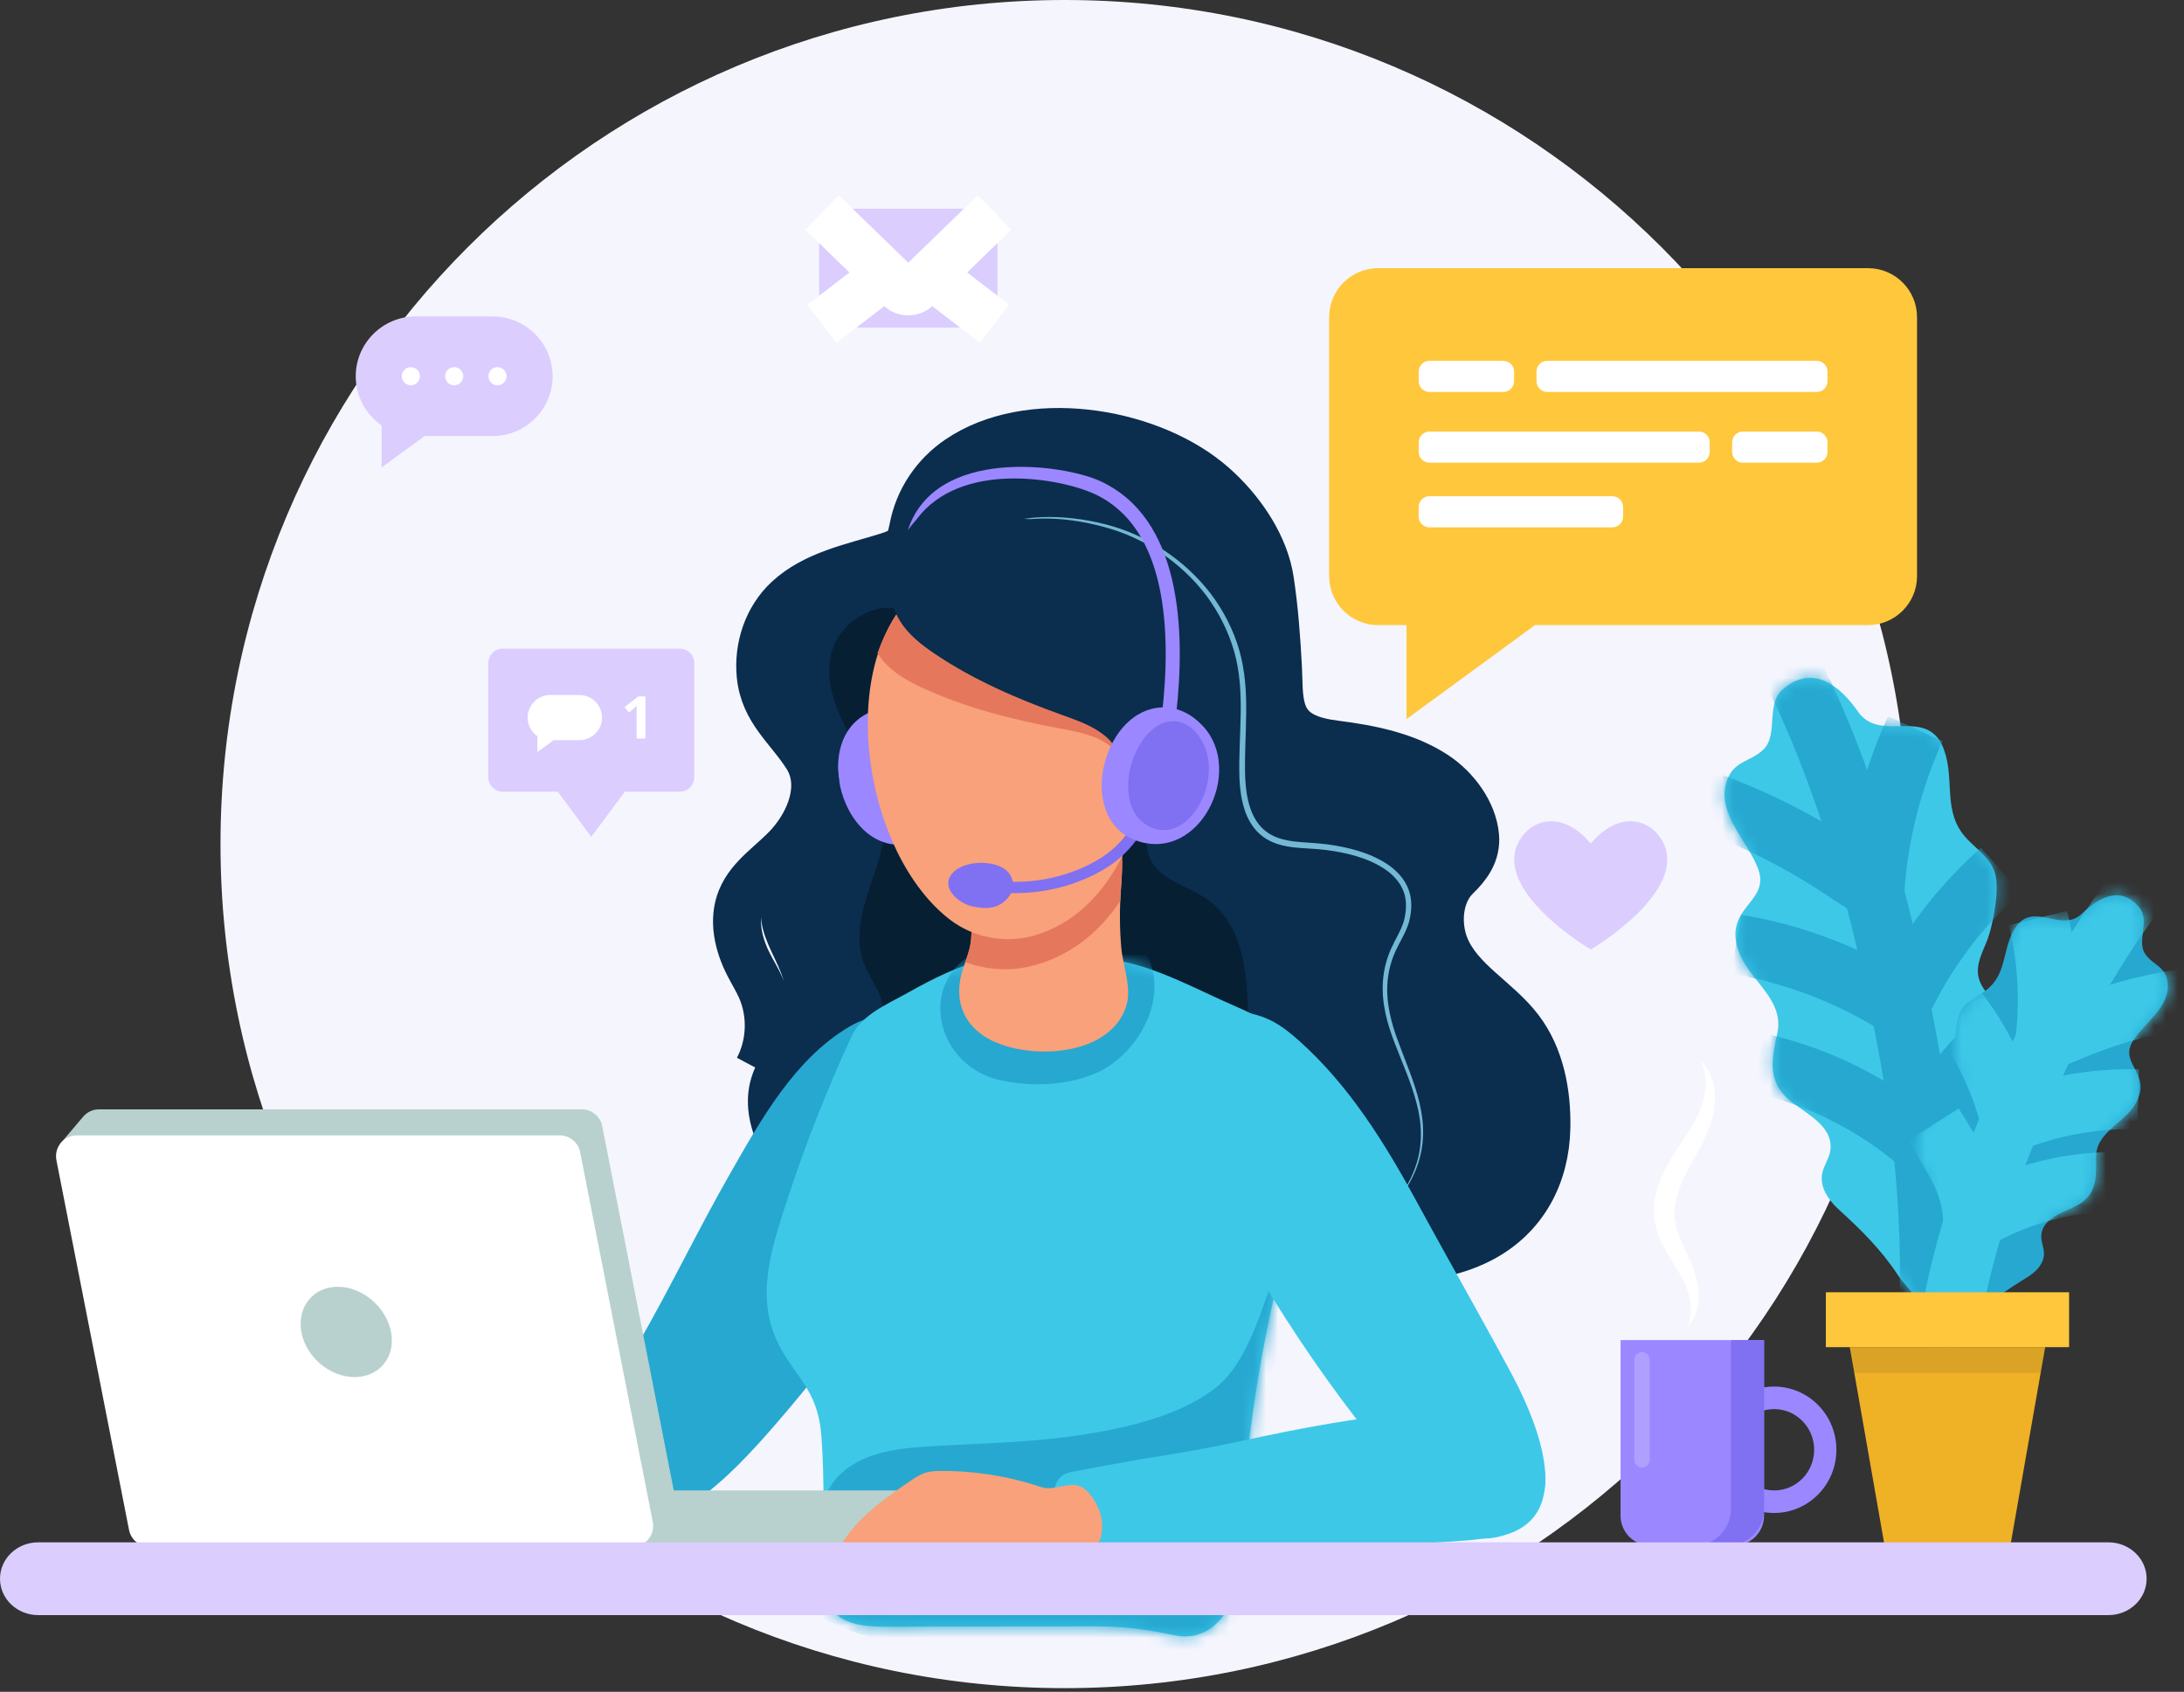 <svg width="182" height="141" viewBox="0 0 182 141" fill="none" xmlns="http://www.w3.org/2000/svg">
<rect x="0" y="0" width="182" height="141" fill="#333333" stroke="none"/>
<g clip-path="url(#clip0_325_376)">
<path d="M88.721 140.692C127.572 140.692 159.067 109.197 159.067 70.346C159.067 31.495 127.572 0 88.721 0C49.87 0 18.375 31.495 18.375 70.346C18.375 109.197 49.87 140.692 88.721 140.692Z" fill="#F5F5FE"/>
<path d="M115.333 105.124C110.713 106.759 105.142 106.592 100.938 103.896C96.806 101.245 93.042 99.332 87.958 99.424C83.415 99.507 79.659 101.963 75.259 102.486C71.77 102.901 68.224 101.379 65.695 98.939C63.226 96.558 61.587 92.926 62.661 89.668C63.223 87.962 64.452 86.555 65.153 84.902C66.769 81.088 62.512 78.787 63.571 74.773C64.472 71.358 68.218 68.923 68.162 65.392C68.121 62.808 66.121 60.805 65.416 58.414C64.705 56.002 64.863 53.3 66.116 51.096C67.037 49.476 68.517 48.151 70.232 47.42C71.773 46.764 73.493 46.751 74.685 45.406C76.808 43.007 77.587 40.407 80.498 38.653C82.964 37.168 86.22 37.074 89.049 37.333C95.335 37.909 101.436 41.227 104.976 46.511C106.23 48.384 107.136 50.3 107.167 52.526C107.202 54.959 107.201 57.406 108.692 59.475C109.944 61.212 111.953 62.228 113.945 63.012C115.938 63.796 118.026 64.43 119.774 65.665C121.523 66.899 122.912 68.913 122.707 71.044C122.537 72.828 121.302 74.378 121.138 76.162C120.839 79.405 123.965 81.763 125.891 84.389C128.589 88.068 129.036 93.269 127.006 97.353C124.669 102.056 120.421 103.117 115.97 104.887C115.76 104.971 115.548 105.051 115.334 105.126L115.333 105.124Z" fill="#0B2D4E"/>
<path d="M81.745 44.469C83.272 43.576 85.048 43.168 86.812 43.097C88.583 43.029 90.357 43.256 92.076 43.684C95.523 44.552 98.664 46.604 100.853 49.426C101.935 50.845 102.773 52.459 103.27 54.181C103.769 55.908 103.871 57.715 103.85 59.482C103.832 61.253 103.706 63.014 103.764 64.757C103.801 65.622 103.908 66.486 104.171 67.293C104.43 68.097 104.879 68.839 105.543 69.323C106.198 69.821 107.041 70.031 107.891 70.133C108.745 70.234 109.636 70.24 110.526 70.358C112.287 70.596 114.077 71.014 115.61 72.024C116.364 72.527 117.042 73.229 117.372 74.115C117.714 75 117.646 75.968 117.416 76.851C117.15 77.743 116.645 78.492 116.292 79.273C115.939 80.055 115.712 80.895 115.635 81.752C115.473 83.475 115.915 85.203 116.528 86.838C117.13 88.486 117.853 90.11 118.275 91.841C118.481 92.705 118.607 93.594 118.593 94.487C118.582 95.378 118.419 96.266 118.129 97.103C117.55 98.782 116.458 100.271 115.046 101.326C116.433 100.237 117.48 98.732 118.013 97.063C118.57 95.393 118.496 93.58 118.036 91.9C117.595 90.205 116.86 88.6 116.23 86.948C115.591 85.307 115.103 83.53 115.249 81.718C115.318 80.818 115.545 79.929 115.907 79.1C116.275 78.274 116.765 77.536 116.999 76.728C117.203 75.912 117.258 75.045 116.955 74.273C116.663 73.499 116.06 72.871 115.356 72.404C113.926 71.467 112.18 71.056 110.468 70.836C109.609 70.724 108.732 70.723 107.834 70.623C106.947 70.52 106.007 70.302 105.243 69.727C104.475 69.163 103.978 68.313 103.703 67.446C103.423 66.572 103.318 65.669 103.283 64.775C103.232 62.991 103.367 61.23 103.391 59.476C103.419 57.726 103.325 55.97 102.85 54.299C102.37 52.632 101.579 51.057 100.544 49.658C98.447 46.879 95.394 44.824 92.013 43.92C90.325 43.459 88.571 43.191 86.815 43.217C85.065 43.247 83.292 43.61 81.745 44.467V44.469Z" fill="#73B8D4"/>
<path d="M103.982 83.571C104.145 87.557 103.222 90.552 99.575 92.523C96.671 94.094 93.194 94.609 89.989 94.688C84.615 94.821 78.627 93.435 74.606 89.659C73.876 88.974 73.176 88.135 73.123 87.135C73.075 86.226 73.575 85.37 73.619 84.461C73.693 82.929 72.501 81.659 71.969 80.22C71.264 78.32 71.743 76.198 72.375 74.272C73.008 72.347 73.798 70.402 73.704 68.378C73.581 65.752 72.002 63.459 70.739 61.154C69.476 58.848 68.481 56.043 69.56 53.647C70.271 52.067 71.969 50.853 73.702 50.66C75.533 50.457 77.179 52.55 78.352 53.703C79.931 55.254 81.69 56.622 83.582 57.77C86.199 59.359 89.073 60.529 91.534 62.349C93.024 63.45 94.621 64.962 95.332 66.716C96.134 68.692 94.73 70.606 96.427 72.423C97.522 73.596 99.202 73.995 100.526 74.902C103.359 76.844 103.851 80.422 103.981 83.57L103.982 83.571Z" fill="#061F33"/>
<path d="M74.301 105.878C78.074 100.063 80.422 92.926 77.144 86.36C76.812 85.695 76.412 84.968 75.706 84.733C74.188 84.229 72.129 84.771 70.809 85.546C66.23 88.232 63.428 93.288 60.856 97.785C58.184 102.458 55.863 107.322 53.177 111.988C52.089 113.878 50.991 115.792 50.407 117.893C49.896 119.733 49.839 121.841 50.537 123.641C53.552 131.426 61.841 121.89 64.365 119.009C67.966 114.898 71.328 110.461 74.301 105.876V105.878Z" fill="#26A8D1"/>
<path d="M108.447 99.373C109.532 94.78 110.094 90.08 107.636 86.952C106.526 85.539 104.548 84.555 102.93 83.856C99.772 82.492 96.545 80.657 93.165 80.063C89.602 79.436 85.64 79.05 82.089 79.946C79.833 80.515 77.723 81.569 75.706 82.707C73.956 83.694 71.809 84.544 70.959 86.38C68.9 90.83 67.073 95.472 65.558 100.134C64.289 104.035 62.897 108.123 64.896 112.076C65.543 113.357 66.483 114.453 67.224 115.676C68.049 117.04 68.357 118.32 68.465 119.892C68.712 123.48 68.615 127.079 68.605 130.672C68.602 131.707 68.616 132.784 69.069 133.714C69.962 135.55 72.391 135.575 74.141 135.572C79.909 135.562 85.677 135.552 91.443 135.542C93.842 135.538 95.676 135.831 97.929 136.295C99.824 136.685 101.452 135.727 102.362 133.964C103.223 132.293 103.288 130.344 103.381 128.467C103.74 121.166 104.776 113.899 106.471 106.787C106.951 104.773 107.793 102.14 108.447 99.372V99.373Z" fill="#3DC8E8"/>
<mask id="mask0_325_376" style="mask-type:luminance" maskUnits="userSpaceOnUse" x="63" y="79" width="47" height="58">
<path d="M108.447 99.373C109.532 94.78 110.094 90.08 107.636 86.952C106.526 85.539 104.548 84.555 102.93 83.856C99.772 82.492 96.545 80.657 93.165 80.063C89.602 79.436 85.64 79.05 82.089 79.946C79.833 80.515 77.723 81.569 75.706 82.707C73.956 83.694 71.809 84.544 70.959 86.38C68.9 90.83 67.073 95.472 65.558 100.134C64.289 104.035 62.897 108.123 64.896 112.076C65.543 113.357 66.483 114.453 67.224 115.676C68.049 117.04 68.357 118.32 68.465 119.892C68.712 123.48 68.615 127.079 68.605 130.672C68.602 131.707 68.616 132.784 69.069 133.714C69.962 135.55 72.391 135.575 74.141 135.572C79.909 135.562 85.677 135.552 91.443 135.542C93.842 135.538 95.676 135.831 97.929 136.295C99.824 136.685 101.452 135.727 102.362 133.964C103.223 132.293 103.288 130.344 103.381 128.467C103.74 121.166 104.776 113.899 106.471 106.787C106.951 104.773 107.793 102.14 108.447 99.372V99.373Z" fill="white"/>
</mask>
<g mask="url(#mask0_325_376)">
<path d="M95.089 86.012C96.446 83.728 96.755 80.874 94.976 78.674C94.162 77.668 92.725 77.555 91.495 77.532C89.074 77.487 86.648 77.743 84.29 78.296C82.044 78.821 79.752 79.712 78.779 81.98C78.056 83.665 78.308 85.616 79.261 87.157C80.126 88.558 81.561 89.595 83.163 89.977C85.748 90.592 88.776 90.509 91.243 89.474C92.788 88.825 94.175 87.547 95.088 86.012H95.089Z" fill="#26A8D1"/>
<path d="M110.489 120.43C110.471 116.908 110.453 113.386 110.435 109.864C110.429 108.638 111.225 101.175 109.317 101.26C109.112 101.268 108.923 101.375 108.756 101.495C107.807 102.174 107.319 103.31 106.876 104.39C105.486 107.773 104.319 113.189 101.426 115.557C98.484 117.964 93.962 118.979 90.306 119.558C86.037 120.233 81.699 120.282 77.386 120.545C74.596 120.714 71.518 121.116 69.685 123.227C68.376 124.734 67.71 126.993 67.011 128.835C66.399 130.445 65.914 132.356 67.153 133.813C67.682 134.435 68.417 134.843 69.154 135.191C71.847 136.46 74.788 137.1 77.724 137.591C85.939 138.966 94.312 139.252 102.631 138.856C104.41 138.771 106.339 138.593 107.651 137.39C108.627 136.494 109.087 135.175 109.415 133.892C110.53 129.517 110.514 124.945 110.491 120.432L110.489 120.43Z" fill="#26A8D1"/>
</g>
<path d="M71.155 60.283C68.008 63.52 70.863 71.432 75.881 70.287C81.274 69.057 80.463 60.653 75.586 59.273C73.685 58.734 72.168 59.24 71.155 60.282V60.283Z" fill="#9B87FF"/>
<path d="M114.114 104.593C117.268 104.995 120.59 104.718 123.408 103.244C126.995 101.367 128.79 97.925 128.864 93.965C128.918 91.097 128.362 88.106 126.631 85.819C124.749 83.332 121.593 81.802 120.422 78.912C119.664 77.039 119.845 74.49 121.345 73.041C122.299 72.119 123.046 71.079 122.924 69.697C122.743 67.663 121.255 65.709 119.593 64.61C117.156 63 114.125 62.411 111.273 62.048C109.341 61.802 107.417 61.26 106.819 59.18C106.497 58.058 106.561 56.873 106.5 55.721C106.372 53.262 106.191 50.801 105.824 48.364C105.401 45.556 103.577 42.838 101.542 40.903C101.25 40.624 100.947 40.358 100.634 40.105C95.389 35.856 85.68 34.351 79.896 38.289C77.924 39.631 76.541 41.687 76.102 44.036C75.808 45.605 75.383 45.943 73.849 46.419C71.063 47.283 67.901 47.898 65.688 49.941C63.957 51.539 63.161 53.961 63.392 56.283C63.686 59.248 65.759 60.666 67.243 63.017C68.759 65.416 67.567 68.434 65.807 70.414C64.452 71.939 62.528 73.052 61.763 74.943C61.057 76.682 61.524 78.693 62.376 80.367C62.721 81.045 63.127 81.692 63.431 82.388C64.358 84.508 64.262 87.049 63.178 89.094" stroke="#0B2D4E" stroke-width="4" stroke-miterlimit="10"/>
<path d="M123.054 109.181C124.019 110.921 124.978 112.664 125.919 114.418C127.83 117.978 131.378 125.887 125.698 127.842C122.837 128.826 121.2 127.864 119.308 125.778C112.152 117.892 106.051 109.052 101.215 99.566C99.415 96.035 94.637 86.835 100.442 84.733C102.274 84.069 104.386 84.224 106.103 85.147C106.888 85.569 107.584 86.138 108.249 86.731C112.438 90.467 115.421 95.287 118.074 100.175C119.715 103.197 121.393 106.184 123.054 109.18V109.181Z" fill="#3DC8E8"/>
<path d="M90.171 87.176C91.899 86.622 93.323 85.548 93.855 83.84C94.339 82.29 93.576 80.546 93.441 78.982C93.31 77.484 93.293 75.976 93.392 74.475C93.482 73.088 93.615 71.642 93.402 70.259C93.28 69.468 92.846 69.604 92.046 69.29C91.248 68.976 90.35 68.973 89.481 68.975C87.702 68.979 83.064 68.85 81.965 70.411C81.46 71.128 81.421 72.029 81.397 72.883C81.368 73.913 81.185 75.247 81.017 76.684C80.942 77.324 80.988 77.961 80.89 78.597C80.781 79.308 80.51 79.99 80.274 80.672C79.379 83.249 80.217 85.7 83.004 86.881C85.004 87.728 87.859 87.916 90.17 87.175L90.171 87.176Z" fill="#F8A17A"/>
<path d="M93.394 70.259C93.272 69.468 92.838 69.604 92.038 69.29C91.24 68.976 90.342 68.973 89.473 68.975C87.694 68.979 83.056 68.85 81.957 70.411C81.453 71.128 81.413 72.029 81.389 72.883C81.36 73.913 81.177 75.247 81.009 76.684C80.934 77.324 80.98 77.961 80.882 78.597C80.798 79.138 80.622 79.662 80.438 80.183C82.162 80.823 84.111 80.966 85.91 80.523C89.151 79.725 91.605 77.708 93.356 75.085C93.365 74.881 93.371 74.678 93.384 74.473C93.474 73.086 93.607 71.64 93.394 70.257V70.259Z" fill="#E5785C"/>
<path d="M95.976 60.103C95.962 57.728 95.634 55.474 95.023 53.603C92.385 45.529 82.314 43.534 76.249 49.33C69.487 55.792 72.074 71.245 79.198 76.673C81.103 78.124 83.691 78.634 86.005 78.014C93.004 76.138 96.02 67.524 95.976 60.103Z" fill="#F8A17A"/>
<path d="M94.653 60.303C97.751 58.608 98.706 62.898 98.172 65.033C97.952 65.915 97.604 66.775 97.056 67.5C96.319 68.477 94.21 70.098 92.996 69.029C92.444 68.544 92.388 67.719 92.371 66.986C92.325 65.017 92.552 61.45 94.652 60.301L94.653 60.303Z" fill="#F8A17A"/>
<path d="M84.56 74.434C83.8 74.434 83.035 74.379 82.269 74.266L82.406 73.337C85.187 73.746 87.96 73.36 90.426 72.217C91.096 71.907 91.663 71.581 92.161 71.22C93.067 70.564 93.844 69.707 94.409 68.742L95.219 69.216C94.589 70.293 93.723 71.249 92.712 71.981C92.164 72.377 91.545 72.733 90.82 73.069C88.868 73.974 86.737 74.436 84.558 74.436L84.56 74.434Z" fill="#8070F2"/>
<path d="M79.554 72.596C80.687 71.623 83.207 71.706 84.037 72.716C84.653 73.464 84.465 74.415 83.787 75.047C82.985 75.795 81.993 75.752 80.993 75.526C79.74 75.244 78.188 73.768 79.554 72.597V72.596Z" fill="#8070F2"/>
<path d="M95.992 53.936C93.216 45.436 82.612 43.336 76.227 49.438C74.816 50.786 73.798 52.509 73.121 54.443C73.264 54.664 73.422 54.884 73.614 55.105C74.489 56.12 75.699 56.783 76.915 57.346C80.47 58.989 84.301 59.954 88.15 60.675C88.434 60.727 88.719 60.78 89.004 60.836C90.064 61.045 91.115 61.307 92.04 61.851C94.656 63.393 93.531 66.784 95.448 68.271C95.621 68.406 95.797 68.492 95.971 68.554C96.679 66.022 97.011 63.335 96.996 60.78C96.981 58.279 96.636 55.907 95.993 53.937L95.992 53.936Z" fill="#E5785C"/>
<path d="M89.278 59.865C90.291 60.24 91.288 60.666 92.114 61.352C94.451 63.291 92.799 66.459 94.454 68.232C95.919 69.803 98.146 67.728 98.729 66.277C99.804 63.604 99.741 60.63 99.662 57.75C99.618 56.144 99.57 54.515 99.099 52.979C98.586 51.304 97.586 49.809 96.394 48.524C92.955 44.814 87.766 42.884 82.741 43.201C78.811 43.449 71.919 46.751 74.999 51.753C75.702 52.895 76.79 53.741 77.902 54.491C81.148 56.68 84.777 58.243 88.462 59.569C88.733 59.666 89.006 59.763 89.278 59.865Z" fill="#0B2D4E"/>
<path d="M95.954 59.082C91.581 60.204 89.891 68.443 94.77 70.084C100.013 71.847 103.703 64.252 100.262 60.532C98.92 59.081 97.362 58.721 95.954 59.082Z" fill="#9B87FF"/>
<path d="M97.388 60.14C94.369 60.626 92.509 67.039 95.62 68.805C98.964 70.702 102.102 64.99 100.134 61.7C99.368 60.417 98.359 59.984 97.387 60.141L97.388 60.14Z" fill="#8070F2"/>
<path d="M97.998 59.658L96.831 59.524C97.623 52.685 97.285 43.948 91.186 41.158C88.297 39.837 80.026 38.37 76.385 43.283C75.947 43.775 75.654 44.187 75.654 44.187C77.912 37.221 88.557 38.664 91.674 40.09C98.415 43.174 98.834 52.434 97.998 59.659V59.658Z" fill="#9B87FF"/>
<path d="M76.107 124.215H52.123V128.91H76.107V124.215Z" fill="#B8D1CE"/>
<path d="M56.238 124.671L50.185 93.855C50.026 93.041 49.312 92.454 48.482 92.454H8.244C7.661 92.454 7.162 92.742 6.849 93.17L6.844 93.165L4.986 95.362L6.634 95L12.593 125.34C12.753 126.153 13.467 126.741 14.296 126.741H54.535C55.628 126.741 56.449 125.743 56.238 124.671Z" fill="#B8D1CE"/>
<path d="M12.457 128.911H52.695C53.788 128.911 54.609 127.912 54.398 126.84L48.346 96.025C48.186 95.211 47.472 94.624 46.642 94.624H6.404C5.311 94.624 4.49 95.622 4.701 96.694L10.753 127.51C10.913 128.323 11.627 128.911 12.457 128.911Z" fill="white"/>
<path d="M25.114 111.004C25.485 113.083 27.471 114.767 29.549 114.767C31.627 114.767 32.988 113.082 32.586 111.004C32.185 108.924 30.199 107.24 28.151 107.24C26.103 107.24 24.742 108.925 25.114 111.004Z" fill="#B8D1CE"/>
<path d="M140.612 110.513C141.056 109.597 140.976 108.632 140.697 107.759C140.428 106.865 139.948 106.096 139.429 105.255C138.904 104.425 138.368 103.521 138.04 102.432C137.707 101.331 137.802 100.097 138.108 99.053C138.769 96.923 140.122 95.354 141.055 93.749C141.523 92.936 141.905 92.111 142.056 91.198C142.226 90.294 142.168 89.33 141.723 88.422C142.493 89.096 142.867 90.188 142.917 91.246C142.965 92.315 142.696 93.399 142.286 94.352C141.476 96.285 140.263 97.856 139.791 99.553C139.523 100.394 139.457 101.208 139.647 102.022C139.806 102.858 140.242 103.7 140.635 104.615C141.052 105.507 141.451 106.539 141.54 107.6C141.63 108.645 141.391 109.827 140.612 110.512V110.513Z" fill="white"/>
<path d="M135.046 111.684H147.004V126.319C147.004 127.695 145.887 128.812 144.511 128.812H137.539C136.163 128.812 135.046 127.695 135.046 126.319V111.684Z" fill="#9B87FF"/>
<path d="M147.84 115.558C144.972 115.558 142.648 117.916 142.648 120.826C142.648 123.735 144.972 126.094 147.84 126.094C150.708 126.094 153.032 123.735 153.032 120.826C153.032 117.916 150.708 115.558 147.84 115.558ZM147.84 124.215C145.995 124.215 144.499 122.697 144.499 120.826C144.499 118.954 145.995 117.436 147.84 117.436C149.685 117.436 151.18 118.954 151.18 120.826C151.18 122.697 149.685 124.215 147.84 124.215Z" fill="#9B87FF"/>
<path opacity="0.2" d="M136.835 122.31C136.479 122.31 136.189 122.019 136.189 121.664V113.328C136.189 112.972 136.48 112.682 136.835 112.682C137.191 112.682 137.481 112.973 137.481 113.328V121.664C137.481 122.02 137.19 122.31 136.835 122.31Z" fill="white"/>
<path d="M144.243 111.684V125.784C144.243 127.456 142.887 128.812 141.215 128.812H143.976C145.648 128.812 147.004 127.456 147.004 125.784V111.684H144.243Z" fill="#8070F2"/>
<path d="M114.851 52.097L155.666 52.097C157.924 52.097 159.754 50.267 159.754 48.009V26.436C159.754 24.178 157.924 22.348 155.666 22.348L114.851 22.348C112.593 22.348 110.762 24.178 110.762 26.436V48.009C110.762 50.267 112.593 52.097 114.851 52.097Z" fill="#FFC73C"/>
<path d="M117.211 59.928V46.257L127.918 52.097L117.211 59.928Z" fill="#FFC73C"/>
<path d="M141.58 35.966H119.122C118.626 35.966 118.224 36.368 118.224 36.863V37.664C118.224 38.16 118.626 38.561 119.122 38.561H141.58C142.075 38.561 142.477 38.16 142.477 37.664V36.863C142.477 36.368 142.075 35.966 141.58 35.966Z" fill="white"/>
<path d="M151.395 35.966H145.24C144.745 35.966 144.343 36.368 144.343 36.863V37.664C144.343 38.16 144.745 38.561 145.24 38.561H151.395C151.89 38.561 152.292 38.16 152.292 37.664V36.863C152.292 36.368 151.89 35.966 151.395 35.966Z" fill="white"/>
<path d="M128.937 32.669H151.395C151.89 32.669 152.292 32.267 152.292 31.771V30.97C152.292 30.475 151.89 30.073 151.395 30.073L128.937 30.073C128.441 30.073 128.039 30.475 128.039 30.97V31.771C128.039 32.267 128.441 32.669 128.937 32.669Z" fill="white"/>
<path d="M119.123 32.669H125.277C125.773 32.669 126.174 32.267 126.174 31.771V30.97C126.174 30.475 125.773 30.073 125.277 30.073H119.123C118.627 30.073 118.225 30.475 118.225 30.97V31.771C118.225 32.267 118.627 32.669 119.123 32.669Z" fill="white"/>
<path d="M134.36 41.355H119.122C118.626 41.355 118.224 41.756 118.224 42.252V43.053C118.224 43.548 118.626 43.95 119.122 43.95H134.36C134.856 43.95 135.258 43.548 135.258 43.053V42.252C135.258 41.756 134.856 41.355 134.36 41.355Z" fill="white"/>
<path d="M157.742 60.525C156.645 60.519 155.58 60.377 154.828 59.302C153.353 57.189 151.101 55.292 148.576 57.441C147.119 58.68 148.215 61.229 146.961 62.456C145.853 63.539 144.444 63.361 143.876 65.16C143.043 67.807 145.671 70.127 146.515 72.416C147.223 74.338 145.63 75.07 144.914 76.567C144.363 77.72 144.646 78.957 145.247 80.061C146.307 82.006 148.658 83.573 148.113 86.093C147.658 88.195 147.237 90.069 149.091 91.663C150.363 92.755 152.723 93.751 152.544 95.773C152.48 96.489 151.985 97.098 151.849 97.803C151.634 98.92 152.357 100.006 153.197 100.772C155.107 102.515 156.785 104.159 158.216 106.353C158.828 107.29 161.277 109.406 160.297 110.688C162.076 108.358 163.956 106.1 165.573 103.652C166.902 101.637 168.905 98.692 167.542 96.212C167.118 95.44 166.328 94.865 166.113 94.012C165.723 92.47 167.237 91.041 167.8 89.73C168.684 87.671 168.035 85.28 166.478 83.735C165.741 83.004 164.942 82.2 164.834 81.167C164.716 80.041 165.422 78.99 165.743 77.95C166.038 76.991 166.223 75.972 166.33 74.976C166.406 74.273 166.436 73.554 166.271 72.866C165.956 71.559 164.779 70.832 163.907 69.903C161.832 67.695 162.923 65.097 162.017 62.53C161.203 60.226 159.435 60.536 157.743 60.526L157.742 60.525Z" fill="#3DC8E8"/>
<mask id="mask1_325_376" style="mask-type:luminance" maskUnits="userSpaceOnUse" x="143" y="56" width="26" height="55">
<path d="M157.742 60.525C156.645 60.519 155.58 60.377 154.828 59.302C153.353 57.189 151.101 55.292 148.576 57.441C147.119 58.68 148.215 61.229 146.961 62.456C145.853 63.539 144.444 63.361 143.876 65.16C143.043 67.807 145.671 70.127 146.515 72.416C147.223 74.338 145.63 75.07 144.914 76.567C144.363 77.72 144.646 78.957 145.247 80.061C146.307 82.006 148.658 83.573 148.113 86.093C147.658 88.195 147.237 90.069 149.091 91.663C150.363 92.755 152.723 93.751 152.544 95.773C152.48 96.489 151.985 97.098 151.849 97.803C151.634 98.92 152.357 100.006 153.197 100.772C155.107 102.515 156.785 104.159 158.216 106.353C158.828 107.29 161.277 109.406 160.297 110.688C162.076 108.358 163.956 106.1 165.573 103.652C166.902 101.637 168.905 98.692 167.542 96.212C167.118 95.44 166.328 94.865 166.113 94.012C165.723 92.47 167.237 91.041 167.8 89.73C168.684 87.671 168.035 85.28 166.478 83.735C165.741 83.004 164.942 82.2 164.834 81.167C164.716 80.041 165.422 78.99 165.743 77.95C166.038 76.991 166.223 75.972 166.33 74.976C166.406 74.273 166.436 73.554 166.271 72.866C165.956 71.559 164.779 70.832 163.907 69.903C161.832 67.695 162.923 65.097 162.017 62.53C161.203 60.226 159.435 60.536 157.743 60.526L157.742 60.525Z" fill="white"/>
</mask>
<g mask="url(#mask1_325_376)">
<path d="M160.518 113.313C161.289 104.482 160.581 95.58 158.949 86.883C157.393 78.586 155.351 70.26 152.253 62.396C151.23 59.797 150.082 57.246 148.775 54.777" stroke="#26A8D1" stroke-width="5" stroke-miterlimit="10"/>
<path d="M141.804 66.619C146.151 68.153 150.297 70.255 154.104 72.855C155.07 73.514 155.608 73.716 156.413 74.564" stroke="#26A8D1" stroke-width="5" stroke-miterlimit="10"/>
<path d="M158.474 84.026C154.302 81.33 149.57 79.504 144.669 78.697" stroke="#26A8D1" stroke-width="5" stroke-miterlimit="10"/>
<path d="M160.124 95.419C156.241 92.054 151.508 89.678 146.49 88.575" stroke="#26A8D1" stroke-width="5" stroke-miterlimit="10"/>
<path d="M156.197 74.274C156.5 69.601 157.663 64.986 159.61 60.727" stroke="#26A8D1" stroke-width="5" stroke-miterlimit="10"/>
<path d="M158.421 83.641C160.393 79.42 163.243 75.612 166.737 72.529" stroke="#26A8D1" stroke-width="5" stroke-miterlimit="10"/>
<path d="M160.382 95.743C160.654 94.438 161.133 93.178 161.793 92.021C162.562 90.675 163.567 89.481 164.591 88.319C165.328 87.481 166.079 86.654 166.841 85.839" stroke="#26A8D1" stroke-width="5" stroke-miterlimit="10"/>
</g>
<path d="M171.216 76.623C172.013 76.77 172.805 76.815 173.5 76.138C174.862 74.81 176.759 73.746 178.293 75.653C179.178 76.754 178.031 78.451 178.771 79.514C179.425 80.455 180.472 80.519 180.635 81.903C180.873 83.94 178.645 85.258 177.716 86.803C176.936 88.098 177.99 88.85 178.302 90.034C178.543 90.948 178.166 91.805 177.577 92.522C176.539 93.787 174.618 94.597 174.664 96.501C174.703 98.09 174.749 99.507 173.183 100.406C172.109 101.022 170.259 101.418 170.111 102.91C170.058 103.437 170.333 103.949 170.333 104.479C170.334 105.319 169.66 106.007 168.944 106.447C167.317 107.447 165.872 108.407 164.529 109.8C163.956 110.396 161.887 111.592 162.419 112.656C161.451 110.721 160.4 108.822 159.568 106.822C158.883 105.176 157.836 102.763 159.169 101.153C159.584 100.652 160.235 100.344 160.51 99.755C161.006 98.691 160.106 97.444 159.879 96.415C159.523 94.8 160.324 93.154 161.668 92.249C162.303 91.82 162.994 91.348 163.216 90.614C163.458 89.812 163.091 88.952 163.002 88.154C162.92 87.418 162.928 86.653 162.987 85.916C163.029 85.396 163.108 84.87 163.322 84.393C163.731 83.488 164.686 83.124 165.447 82.572C167.258 81.256 166.826 79.221 167.839 77.485C168.748 75.927 169.988 76.396 171.216 76.623Z" fill="#26A8D1"/>
<mask id="mask2_325_376" style="mask-type:luminance" maskUnits="userSpaceOnUse" x="158" y="74" width="23" height="39">
<path d="M171.216 76.623C172.013 76.77 172.805 76.815 173.5 76.138C174.862 74.81 176.759 73.746 178.293 75.653C179.178 76.754 178.031 78.451 178.771 79.514C179.425 80.455 180.472 80.519 180.635 81.903C180.873 83.94 178.645 85.258 177.716 86.803C176.936 88.098 177.99 88.85 178.302 90.034C178.543 90.948 178.166 91.805 177.577 92.522C176.539 93.787 174.618 94.597 174.664 96.501C174.703 98.09 174.749 99.507 173.183 100.406C172.109 101.022 170.259 101.418 170.111 102.91C170.058 103.437 170.333 103.949 170.333 104.479C170.334 105.319 169.66 106.007 168.944 106.447C167.317 107.447 165.872 108.407 164.529 109.8C163.956 110.396 161.887 111.592 162.419 112.656C161.451 110.721 160.4 108.822 159.568 106.822C158.883 105.176 157.836 102.763 159.169 101.153C159.584 100.652 160.235 100.344 160.51 99.755C161.006 98.691 160.106 97.444 159.879 96.415C159.523 94.8 160.324 93.154 161.668 92.249C162.303 91.82 162.994 91.348 163.216 90.614C163.458 89.812 163.091 88.952 163.002 88.154C162.92 87.418 162.928 86.653 162.987 85.916C163.029 85.396 163.108 84.87 163.322 84.393C163.731 83.488 164.686 83.124 165.447 82.572C167.258 81.256 166.826 79.221 167.839 77.485C168.748 75.927 169.988 76.396 171.216 76.623Z" fill="white"/>
</mask>
<g mask="url(#mask2_325_376)">
<path d="M161.896 114.529C162.559 108.016 164.305 101.657 166.692 95.574C168.97 89.771 171.603 84.014 174.939 78.737C176.041 76.995 177.227 75.303 178.516 73.693" stroke="#3DC8E8" stroke-width="5" stroke-miterlimit="10"/>
<path d="M181.934 83.249C178.569 83.76 175.27 84.71 172.149 86.07C171.357 86.415 170.939 86.486 170.237 86.99" stroke="#3DC8E8" stroke-width="5" stroke-miterlimit="10"/>
<path d="M167.432 93.568C170.832 92.189 174.517 91.519 178.184 91.613" stroke="#3DC8E8" stroke-width="5" stroke-miterlimit="10"/>
<path d="M164.659 101.604C167.942 99.7 171.703 98.632 175.496 98.526" stroke="#3DC8E8" stroke-width="5" stroke-miterlimit="10"/>
<path d="M170.435 86.808C170.861 83.377 170.657 79.868 169.834 76.51" stroke="#3DC8E8" stroke-width="5" stroke-miterlimit="10"/>
<path d="M167.525 93.296C166.678 89.962 165.138 86.805 163.031 84.085" stroke="#3DC8E8" stroke-width="5" stroke-miterlimit="10"/>
<path d="M164.427 101.802C164.41 100.819 164.237 99.838 163.918 98.907C163.547 97.825 162.983 96.82 162.402 95.834C161.983 95.124 161.553 94.421 161.113 93.724" stroke="#3DC8E8" stroke-width="5" stroke-miterlimit="10"/>
</g>
<path d="M154.149 112.273H170.431L167.574 128.568H157.005L154.149 112.273Z" fill="#EFB126"/>
<path d="M152.156 112.273H172.424V107.699H152.156V112.273Z" fill="#FFC73C"/>
<path opacity="0.1" d="M170.052 114.434H154.528L154.149 112.273H170.431L170.052 114.434Z" fill="#231F20"/>
<path d="M95.119 121.61C95.607 121.527 96.096 121.447 96.587 121.369C98.97 120.995 101.343 120.551 103.702 120.038C108.376 119.022 113.077 118.149 117.835 117.699C118.34 117.651 118.844 117.608 119.349 117.57C121.482 117.408 123.717 117.357 125.67 118.377C127.622 119.397 129.175 121.81 128.698 124.135C128.363 125.77 127.114 126.999 125.725 127.619C124.337 128.24 122.807 128.347 121.308 128.448C116.45 128.775 111.593 129.102 106.735 129.429C104.33 129.59 101.924 129.756 99.52 129.923C97.224 130.082 94.892 130.406 92.589 130.404C91.615 130.403 90.527 130.221 89.709 129.571C88.571 128.667 87.886 126.744 87.777 125.24C87.72 124.459 87.871 123.512 88.47 123.028C88.79 122.77 89.197 122.69 89.588 122.619C91.434 122.279 93.272 121.925 95.119 121.609V121.61Z" fill="#3DC8E8"/>
<path d="M89.669 129.012C88.495 129.255 87.576 130.287 86.407 130.632C85.573 130.878 84.68 130.746 83.879 130.446C83.142 130.17 82.392 130.021 81.635 129.779C81.046 129.591 80.249 129.193 79.616 129.324C77.956 129.67 76.299 130.852 74.794 131.619C74.456 131.791 74.085 131.969 73.713 131.898C73.34 131.827 73.028 131.375 73.241 131.06C72.808 131.464 72.235 132.273 71.536 131.959C71.251 131.83 71.078 131.452 71.236 131.182C70.995 131.445 70.743 131.718 70.412 131.848C70.081 131.979 69.646 131.922 69.451 131.624C69.359 131.483 69.331 131.311 69.323 131.143C69.294 130.567 69.469 129.998 69.709 129.473C70.895 126.885 73.575 124.967 75.856 123.425C76.26 123.153 76.671 122.876 77.137 122.734C77.554 122.607 77.995 122.593 78.431 122.591C81.26 122.578 84.09 123.035 86.771 123.938C87.352 124.133 87.99 123.967 88.568 123.858C88.996 123.778 89.444 123.698 89.862 123.82C90.329 123.957 90.692 124.328 90.978 124.723C91.502 125.449 91.902 126.413 91.84 127.326C91.792 128.02 91.74 128.768 90.924 128.914C90.593 128.972 90.252 128.937 89.918 128.971C89.835 128.98 89.753 128.993 89.671 129.01L89.669 129.012Z" fill="#F8A17A"/>
<path d="M175.703 134.606H3.182C1.425 134.606 0 133.248 0 131.573C0 129.898 1.425 128.54 3.182 128.54H175.703C177.46 128.54 178.885 129.898 178.885 131.573C178.885 133.248 177.46 134.606 175.703 134.606Z" fill="#DBCDFE"/>
<path d="M41.07 26.374H34.626C31.885 26.374 29.644 28.616 29.644 31.356C29.644 33.05 30.501 34.553 31.804 35.454V38.96L35.389 36.338H41.07C43.81 36.338 46.052 34.096 46.052 31.356C46.052 28.616 43.81 26.374 41.07 26.374Z" fill="#DBCDFE"/>
<path d="M34.239 32.112C34.656 32.112 34.995 31.773 34.995 31.356C34.995 30.939 34.656 30.6 34.239 30.6C33.821 30.6 33.483 30.939 33.483 31.356C33.483 31.773 33.821 32.112 34.239 32.112Z" fill="white"/>
<path d="M37.848 32.112C38.266 32.112 38.604 31.773 38.604 31.356C38.604 30.939 38.266 30.6 37.848 30.6C37.431 30.6 37.093 30.939 37.093 31.356C37.093 31.773 37.431 32.112 37.848 32.112Z" fill="white"/>
<path d="M41.458 32.112C41.876 32.112 42.214 31.773 42.214 31.356C42.214 30.939 41.876 30.6 41.458 30.6C41.041 30.6 40.702 30.939 40.702 31.356C40.702 31.773 41.041 32.112 41.458 32.112Z" fill="white"/>
<path d="M138.489 70.014C137.495 68.314 134.987 67.46 132.563 70.293C130.139 67.46 127.63 68.314 126.637 70.014C124.188 74.204 132.563 79.134 132.563 79.134C132.563 79.134 140.939 74.204 138.489 70.014Z" fill="#DBCDFE"/>
<path d="M81.92 17.392H69.46C68.799 17.392 68.263 17.927 68.263 18.588V26.106C68.263 26.767 68.799 27.302 69.46 27.302H81.92C82.581 27.302 83.117 26.767 83.117 26.106V18.588C83.117 17.927 82.581 17.392 81.92 17.392Z" fill="#DBCDFE"/>
<path d="M68.502 17.709L75.006 24.016C75.379 24.377 76.001 24.377 76.373 24.016L82.876 17.709" stroke="white" stroke-width="4" stroke-miterlimit="10"/>
<path d="M68.502 26.983L73.839 22.884" stroke="white" stroke-width="4" stroke-miterlimit="10"/>
<path d="M82.877 26.983L77.541 22.884" stroke="white" stroke-width="4" stroke-miterlimit="10"/>
<path d="M56.657 54.06H41.891C41.23 54.06 40.694 54.596 40.694 55.257V64.782C40.694 65.443 41.23 65.979 41.891 65.979H56.657C57.318 65.979 57.854 65.443 57.854 64.782V55.257C57.854 54.596 57.318 54.06 56.657 54.06Z" fill="#DBCDFE"/>
<path d="M49.274 69.744L52.282 65.686H46.266L49.274 69.744Z" fill="#DBCDFE"/>
<path d="M53.788 61.551H53.046V59.519L53.053 59.185L53.065 58.82C52.942 58.944 52.856 59.024 52.808 59.062L52.404 59.386L52.046 58.94L53.178 58.039H53.788V61.551Z" fill="white"/>
<path d="M48.286 57.921H45.851C44.816 57.921 43.968 58.768 43.968 59.804C43.968 60.444 44.292 61.013 44.784 61.353V62.678L46.139 61.687H48.286C49.321 61.687 50.168 60.84 50.168 59.804C50.168 58.769 49.322 57.921 48.286 57.921Z" fill="white"/>
</g>
<defs>
<clipPath id="clip0_325_376">
<rect width="181.971" height="140.692" fill="white"/>
</clipPath>
</defs>
</svg>
